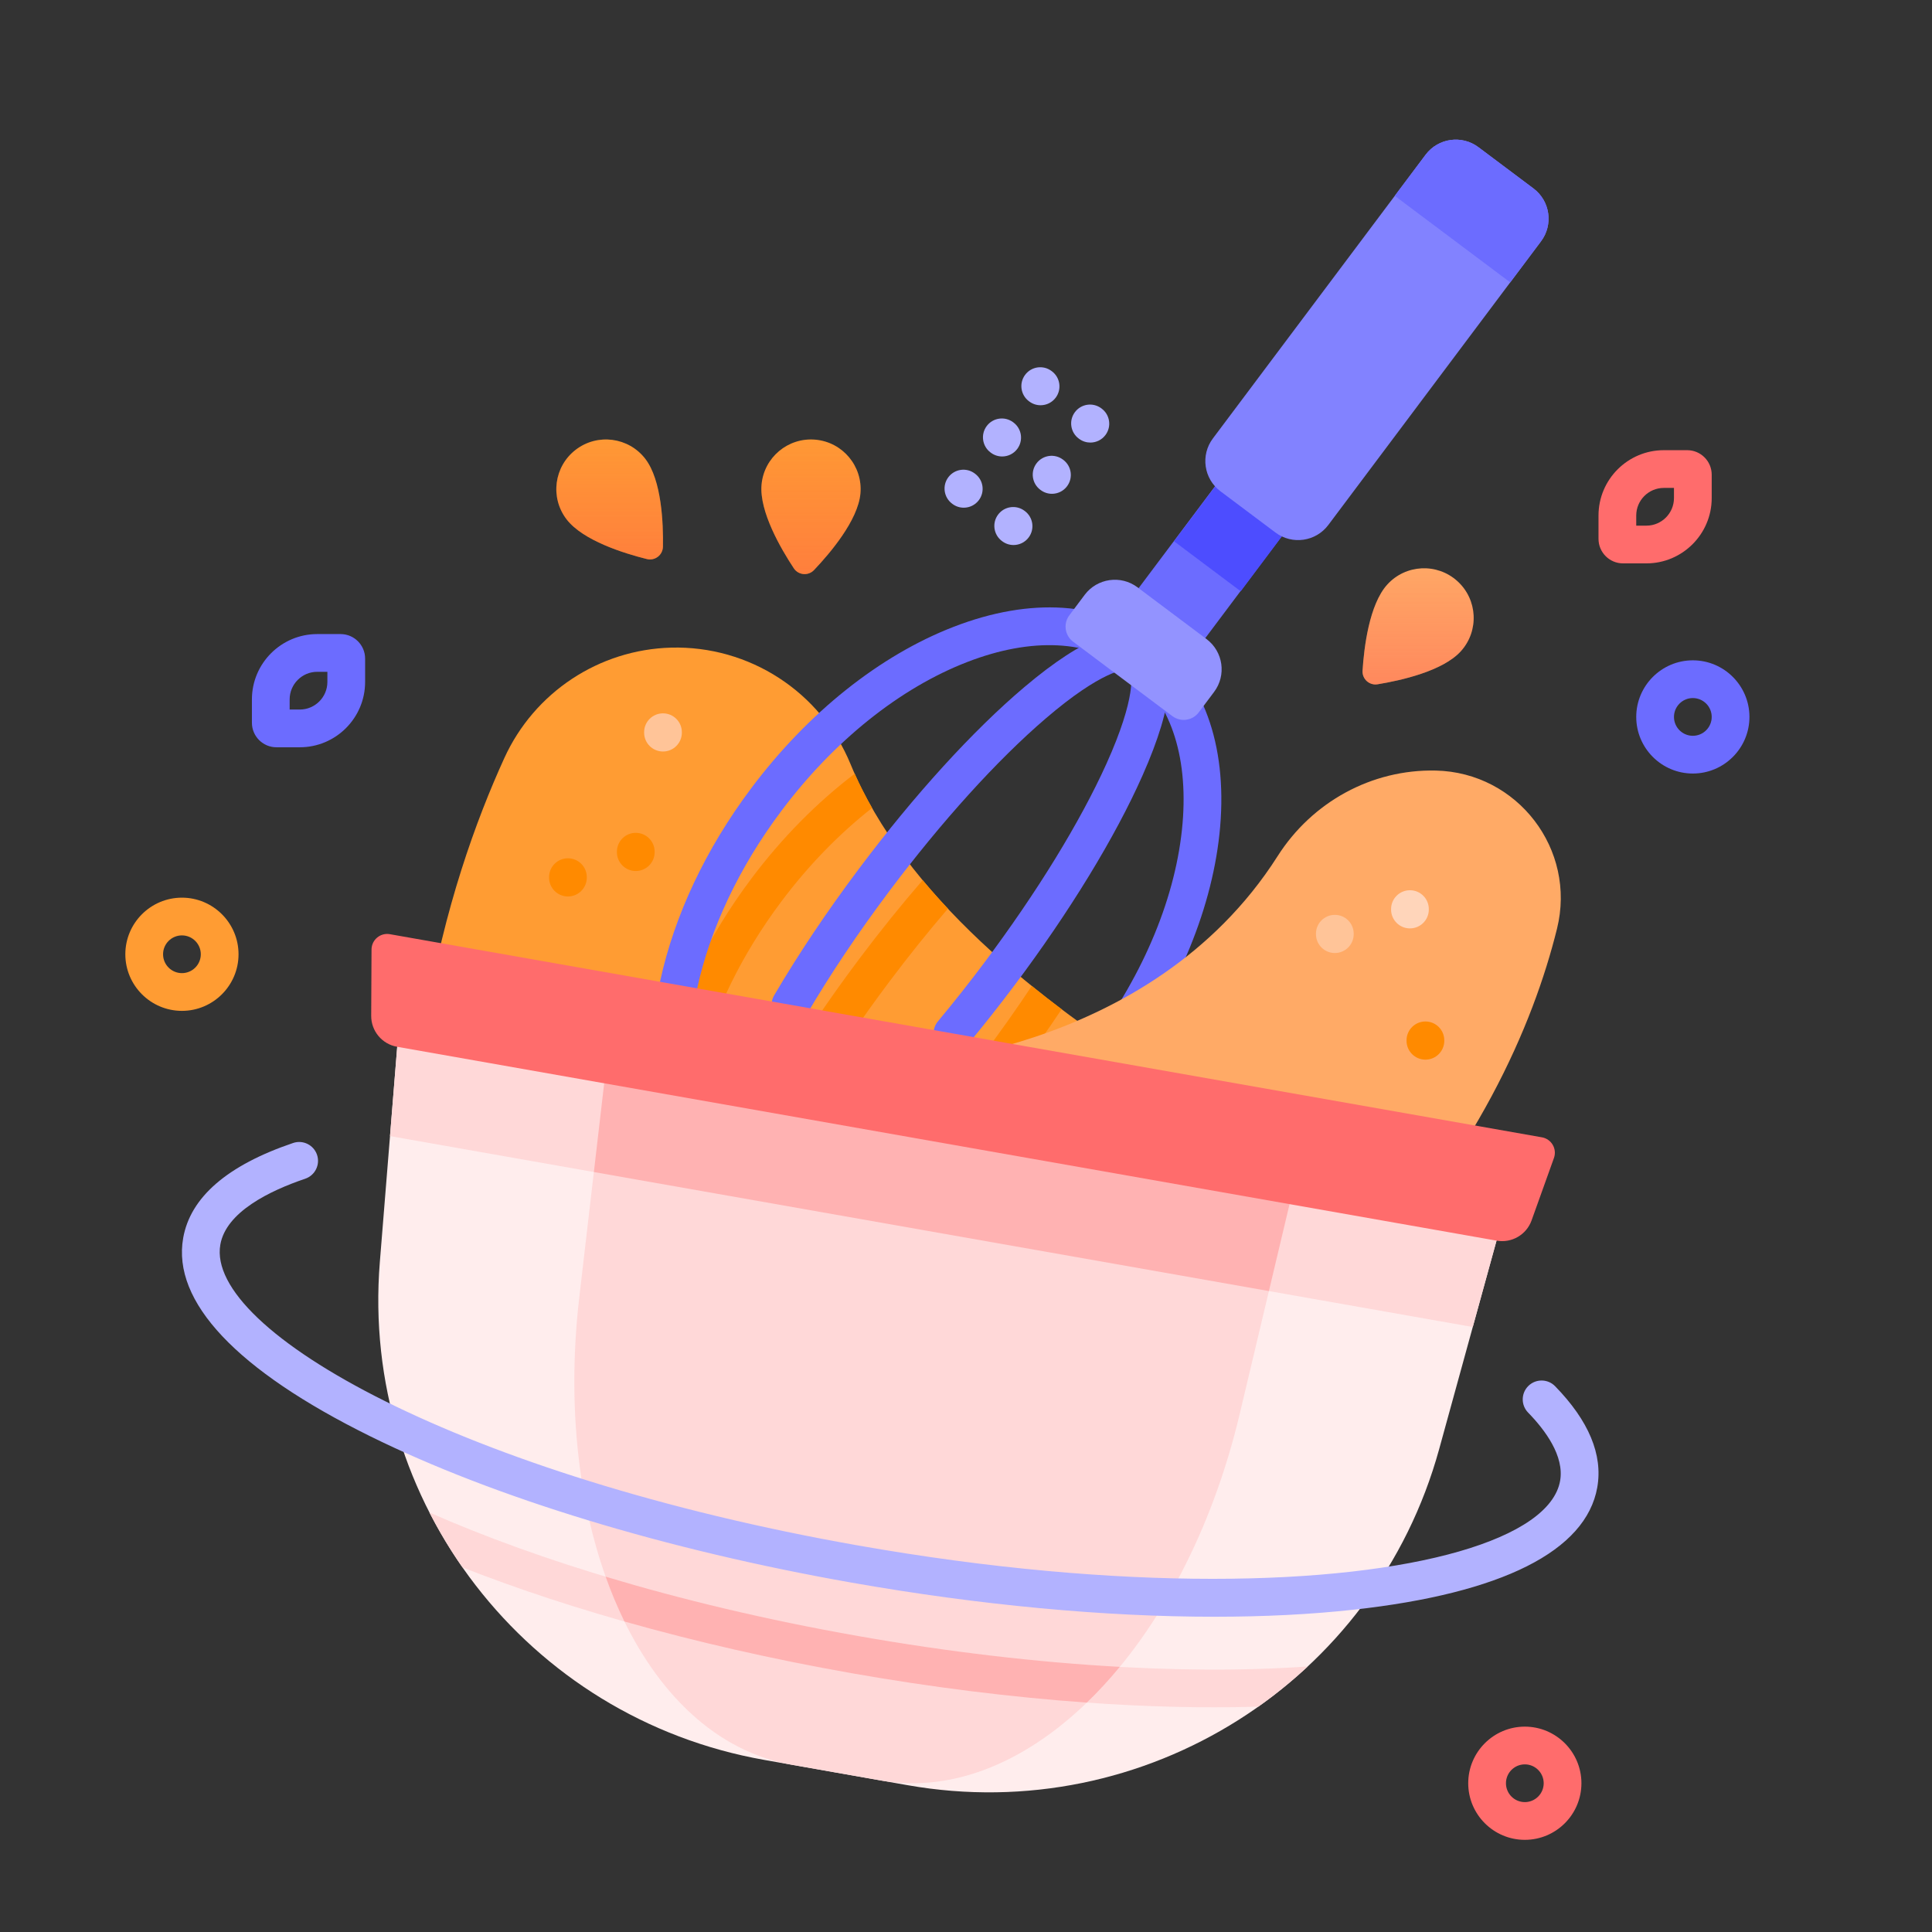<svg width="512" height="512" viewBox="0 0 512 512" fill="none" xmlns="http://www.w3.org/2000/svg">
<rect x="0" y="0" width="512" height="512" fill="#333333" stroke="none"/>
<path d="M369.627 317.123C369.627 317.123 253.756 271.457 225.413 202.522C217.529 183.347 198.577 171.076 177.853 171.627C158.75 172.136 141.606 183.473 133.67 200.857C126.114 217.408 117.685 240.723 112.905 269.607L369.627 317.123Z" fill="#FF9C33"/>
<path d="M185.423 283.029C189.132 268.163 196.574 252.899 207.08 238.886C214.273 229.293 222.435 220.926 231.11 214.114C229.417 211.141 227.875 208.119 226.507 205.048C216.548 212.619 207.215 222.037 199.08 232.888C187.649 248.133 179.575 264.851 175.584 281.208L185.423 283.029Z" fill="#FF8A00"/>
<path d="M273.436 261.288C269.522 267.191 265.293 273.189 260.809 279.17C256.762 284.567 252.643 289.765 248.519 294.707L259.753 296.786C262.793 293.03 265.82 289.153 268.808 285.168C273.246 279.249 277.441 273.314 281.34 267.459C278.678 265.454 276.04 263.397 273.436 261.288Z" fill="#FF8A00"/>
<path d="M205.734 286.788L216.237 288.732C221.854 279.513 228.4 269.867 235.598 260.267C240.731 253.421 245.979 246.886 251.207 240.805C248.889 238.336 246.651 235.82 244.514 233.255C238.848 239.794 233.157 246.854 227.598 254.269C219.354 265.263 211.936 276.318 205.734 286.788Z" fill="#FF8A00"/>
<path d="M343.38 100.351L361.044 113.599L312.251 178.656L294.587 165.408L343.38 100.351Z" fill="#6C6CFF"/>
<path d="M311.142 143.446L343.45 100.369L361.114 113.617L328.806 156.694L311.142 143.446Z" fill="#4D4DFF"/>
<path d="M391.797 39.007L406.386 49.945C410.805 53.258 411.701 59.526 408.388 63.945L352.016 139.129C348.703 143.548 342.435 144.444 338.016 141.131L323.427 130.193C319.008 126.88 318.112 120.612 321.425 116.193L377.797 41.009C381.11 36.591 387.378 35.694 391.797 39.007Z" fill="#8282FF"/>
<path d="M400.223 74.834L408.387 63.945C411.7 59.526 410.804 53.258 406.385 49.945L391.796 39.007C387.377 35.694 381.109 36.59 377.796 41.009L369.632 51.898L400.223 74.834Z" fill="#6C6CFF"/>
<path d="M293.326 284.55C292.282 284.55 291.23 284.225 290.331 283.551C288.121 281.895 287.673 278.761 289.329 276.551C303.227 258.011 311.772 237.283 313.391 218.185C314.938 199.945 309.938 185.514 299.312 177.551C288.687 169.582 273.433 168.829 256.361 175.428C238.484 182.336 220.982 196.351 207.08 214.891C195.923 229.76 188.19 246.091 184.717 262.12C184.132 264.818 181.471 266.534 178.772 265.948C176.073 265.363 174.359 262.701 174.944 260.003C178.72 242.577 187.067 224.902 199.082 208.891C214.093 188.873 233.155 173.676 252.757 166.101C273.165 158.215 291.83 159.441 305.312 169.551C318.796 179.655 325.206 197.229 323.358 219.031C321.583 239.971 312.339 262.53 297.333 282.55C296.349 283.859 294.847 284.55 293.326 284.55Z" fill="#6C6CFF"/>
<path d="M252.407 278.859C251.279 278.859 250.145 278.48 249.211 277.702C247.089 275.935 246.801 272.782 248.567 270.66C252.792 265.585 256.911 260.374 260.809 255.172C274.728 236.604 286.238 217.86 293.22 202.396C301.203 184.713 300.048 178.294 299.302 177.543C298.388 177.053 291.894 177.751 277.156 190.375C264.268 201.415 249.51 217.714 235.6 236.269C227.36 247.256 220.023 258.207 213.791 268.822C212.394 271.203 209.328 272.001 206.948 270.602C204.566 269.205 203.769 266.14 205.168 263.759C211.588 252.822 219.135 241.555 227.599 230.27C242.27 210.7 257.86 193.579 271.495 182.063C287.478 168.564 298.54 164.471 305.31 169.55C312.083 174.627 311.256 186.393 302.778 205.519C295.549 221.831 283.485 241.594 268.811 261.169C264.811 266.507 260.586 271.853 256.252 277.059C255.264 278.246 253.841 278.859 252.407 278.859Z" fill="#6C6CFF"/>
<path d="M310.689 189.78L284.387 170.059C282.178 168.402 281.729 165.269 283.386 163.059L287.446 157.644C290.759 153.225 297.027 152.329 301.446 155.642L319.747 169.364C324.166 172.677 325.062 178.945 321.749 183.364L317.689 188.779C316.032 190.989 312.898 191.437 310.689 189.78Z" fill="#9393FF"/>
<path d="M235.92 282.453C235.92 282.453 304.554 280.357 338.587 226.879C347.716 212.535 363.511 203.826 380.509 204.207C402.156 204.693 417.83 225.103 412.623 246.12C406.294 271.662 391.343 306.559 356.768 343.324L235.92 282.453Z" fill="#FFAA66"/>
<path d="M240.541 473.096L202.551 466.397C139.653 455.306 95.518 398.186 100.656 334.525L105.807 270.711L398.379 322.3L381.394 384.027C364.449 445.606 303.439 484.187 240.541 473.096Z" fill="#FFEDED"/>
<path d="M233.389 471.835L209.704 467.659C170.491 460.745 146.152 407.115 153.513 343.846L160.892 280.425L343.294 312.587L328.537 374.707C313.816 436.678 272.602 478.749 233.389 471.835Z" fill="#FFD8D8"/>
<path d="M227.38 433.561C181.568 425.483 142.7 413.582 113.818 400.833C116.403 405.882 119.327 410.742 122.567 415.377C152.07 426.985 187.702 436.719 225.644 443.409C259.561 449.389 292.571 452.457 321.834 452.456C325.787 452.456 329.663 452.393 333.473 452.281C338.065 449.038 342.439 445.481 346.562 441.633C312.568 444.014 270.78 441.214 227.38 433.561Z" fill="#FFD8D8"/>
<path d="M103.357 301.075L157.381 310.601L247.827 322.373L336.273 342.145L390.297 351.671L398.379 322.3L105.808 270.712L103.357 301.075Z" fill="#FFD8D8"/>
<path d="M165.484 429.715C184.403 435.077 204.667 439.709 225.643 443.408C247.035 447.18 268.063 449.79 288.021 451.206C291.026 448.307 293.942 445.145 296.752 441.736C274.811 440.525 251.345 437.787 227.379 433.561C202.959 429.255 180.514 423.863 160.501 417.835C161.981 421.998 163.647 425.965 165.484 429.715Z" fill="#FFB2B2"/>
<path d="M336.273 342.145L343.295 312.587L211.195 289.294L160.892 280.425L157.381 310.601L336.273 342.145Z" fill="#FFB2B2"/>
<path d="M396.639 328.789L105.223 277.405C101.245 276.704 98.352 273.238 98.372 269.199L98.459 251.631C98.472 249.062 100.794 247.123 103.324 247.569L408.628 301.402C411.158 301.848 412.677 304.465 411.811 306.883L405.884 323.422C404.521 327.223 400.617 329.49 396.639 328.789Z" fill="#FF6C6C"/>
<path d="M201.814 128.461C202.453 121.224 208.839 115.875 216.076 116.515C223.313 117.154 228.662 123.54 228.022 130.777C227.395 137.872 219.977 146.6 215.719 151.073C214.195 152.674 211.586 152.443 210.367 150.6C206.96 145.45 201.187 135.556 201.814 128.461Z" fill="#FF9C33"/>
<path d="M201.814 128.461C202.453 121.224 208.839 115.875 216.076 116.515C223.313 117.154 228.662 123.54 228.022 130.777C227.395 137.872 219.977 146.6 215.719 151.073C214.195 152.674 211.586 152.443 210.367 150.6C206.96 145.45 201.187 135.556 201.814 128.461Z" fill="url(#paint0_linear_13_391)"/>
<path d="M367.635 154.921C372.513 149.537 380.832 149.127 386.217 154.005C391.601 158.883 392.011 167.202 387.133 172.587C382.35 177.866 371.168 180.347 365.073 181.343C362.892 181.699 360.951 179.941 361.091 177.736C361.484 171.572 362.853 160.2 367.635 154.921Z" fill="#FFAA66"/>
<path d="M367.635 154.921C372.513 149.537 380.832 149.127 386.217 154.005C391.601 158.883 392.011 167.202 387.133 172.587C382.35 177.866 371.168 180.347 365.073 181.343C362.892 181.699 360.951 179.941 361.091 177.736C361.484 171.572 362.853 160.2 367.635 154.921Z" fill="url(#paint1_linear_13_391)"/>
<path d="M150.15 137.626C145.727 131.862 146.815 123.604 152.579 119.181C158.343 114.758 166.601 115.846 171.024 121.61C175.36 127.261 175.797 138.707 175.684 144.882C175.644 147.092 173.566 148.686 171.421 148.153C165.429 146.663 154.486 143.278 150.15 137.626Z" fill="#FF9C33"/>
<path d="M150.15 137.626C145.727 131.862 146.815 123.604 152.579 119.181C158.343 114.758 166.601 115.846 171.024 121.61C175.36 127.261 175.797 138.707 175.684 144.882C175.644 147.092 173.566 148.686 171.421 148.153C165.429 146.663 154.486 143.278 150.15 137.626Z" fill="url(#paint2_linear_13_391)"/>
<path d="M288.956 117.285C287.926 117.285 286.887 116.969 285.994 116.31L285.901 116.242C283.677 114.603 283.204 111.473 284.841 109.251C286.48 107.027 289.61 106.552 291.832 108.191L291.925 108.259C294.149 109.898 294.622 113.028 292.985 115.25C292.005 116.581 290.49 117.285 288.956 117.285Z" fill="#B2B2FF"/>
<path d="M278.776 130.862C277.726 130.862 276.669 130.533 275.766 129.852L275.674 129.783C273.471 128.118 273.033 124.982 274.697 122.779C276.362 120.575 279.497 120.139 281.701 121.802L281.793 121.871C283.996 123.536 284.434 126.672 282.77 128.875C281.787 130.178 280.291 130.862 278.776 130.862Z" fill="#B2B2FF"/>
<path d="M268.598 144.438C267.557 144.438 266.507 144.115 265.609 143.443L265.516 143.374C263.304 141.721 262.851 138.588 264.504 136.376C266.156 134.165 269.288 133.709 271.502 135.364L271.595 135.433C273.807 137.086 274.26 140.219 272.607 142.431C271.625 143.745 270.121 144.438 268.598 144.438Z" fill="#B2B2FF"/>
<path d="M275.763 107.394C274.722 107.394 273.672 107.071 272.774 106.399L272.681 106.33C270.469 104.677 270.016 101.544 271.669 99.332C273.321 97.121 276.454 96.665 278.667 98.32L278.76 98.389C280.972 100.042 281.425 103.175 279.772 105.387C278.79 106.7 277.286 107.394 275.763 107.394Z" fill="#B2B2FF"/>
<path d="M265.583 120.97C264.533 120.97 263.476 120.641 262.573 119.96L262.481 119.891C260.278 118.226 259.84 115.09 261.504 112.887C263.169 110.683 266.304 110.247 268.508 111.91L268.6 111.979C270.803 113.644 271.241 116.78 269.577 118.983C268.594 120.285 267.098 120.97 265.583 120.97Z" fill="#B2B2FF"/>
<path d="M255.404 134.546C254.363 134.546 253.313 134.223 252.415 133.551L252.322 133.482C250.11 131.829 249.657 128.696 251.31 126.484C252.962 124.273 256.095 123.817 258.308 125.472L258.401 125.541C260.613 127.194 261.066 130.327 259.413 132.539C258.432 133.853 256.928 134.546 255.404 134.546Z" fill="#B2B2FF"/>
<path d="M321.834 428.455C292.57 428.456 259.561 425.389 225.644 419.408C176.455 410.735 131.137 396.949 98.04 380.591C62.686 363.116 45.57 344.961 48.545 328.088C50.451 317.279 60.252 308.807 77.675 302.903C80.291 302.016 83.129 303.418 84.015 306.034C84.902 308.649 83.499 311.488 80.884 312.374C71.465 315.565 59.917 321.184 58.393 329.824C54.355 352.732 122.762 391.113 227.38 409.56C262.295 415.716 294.194 418.407 321.332 418.408C375.509 418.41 410.755 407.692 413.446 392.429C414.604 385.86 409.47 378.967 404.959 374.342C403.031 372.364 403.071 369.199 405.048 367.271C407.026 365.344 410.19 365.382 412.119 367.36C421.055 376.523 424.814 385.542 423.294 394.166C420.319 411.039 398.026 422.246 358.828 426.574C347.435 427.833 335.011 428.455 321.834 428.455Z" fill="#B2B2FF"/>
<path d="M353.745 252.562C350.983 252.562 348.745 250.324 348.745 247.562V247.447C348.745 244.685 350.983 242.447 353.745 242.447C356.507 242.447 358.745 244.685 358.745 247.447V247.562C358.745 250.323 356.507 252.562 353.745 252.562Z" fill="#FFC498"/>
<path d="M175.699 199.158C172.937 199.158 170.699 196.92 170.699 194.158V194.043C170.699 191.281 172.937 189.043 175.699 189.043C178.461 189.043 180.699 191.281 180.699 194.043V194.158C180.699 196.92 178.461 199.158 175.699 199.158Z" fill="#FFC498"/>
<path d="M150.508 237.571C147.746 237.571 145.508 235.333 145.508 232.571V232.457C145.508 229.695 147.746 227.457 150.508 227.457C153.27 227.457 155.508 229.695 155.508 232.457V232.571C155.508 235.333 153.27 237.571 150.508 237.571Z" fill="#FF8A00"/>
<path d="M168.487 230.829C165.725 230.829 163.487 228.591 163.487 225.829V225.714C163.487 222.952 165.725 220.714 168.487 220.714C171.249 220.714 173.487 222.952 173.487 225.714V225.829C173.487 228.591 171.249 230.829 168.487 230.829Z" fill="#FF8A00"/>
<path d="M377.751 280.818C374.989 280.818 372.751 278.58 372.751 275.818V275.703C372.751 272.941 374.989 270.703 377.751 270.703C380.513 270.703 382.751 272.941 382.751 275.703V275.818C382.751 278.58 380.513 280.818 377.751 280.818Z" fill="#FF8A00"/>
<path d="M373.651 246.035C370.889 246.035 368.651 243.797 368.651 241.035V240.92C368.651 238.158 370.889 235.92 373.651 235.92C376.413 235.92 378.651 238.158 378.651 240.92V241.035C378.651 243.797 376.413 246.035 373.651 246.035Z" fill="#FFD5BA"/>
<path d="M48.214 267.89C39.943 267.89 33.214 261.161 33.214 252.89C33.214 244.619 39.943 237.89 48.214 237.89C56.485 237.89 63.214 244.619 63.214 252.89C63.214 261.161 56.485 267.89 48.214 267.89ZM48.214 247.89C45.457 247.89 43.214 250.133 43.214 252.89C43.214 255.647 45.457 257.89 48.214 257.89C50.971 257.89 53.214 255.647 53.214 252.89C53.214 250.133 50.971 247.89 48.214 247.89Z" fill="#FF9C33"/>
<path d="M404.094 487.577C395.823 487.577 389.094 480.848 389.094 472.577C389.094 464.306 395.823 457.577 404.094 457.577C412.365 457.577 419.094 464.306 419.094 472.577C419.094 480.848 412.365 487.577 404.094 487.577ZM404.094 467.577C401.337 467.577 399.094 469.82 399.094 472.577C399.094 475.334 401.337 477.577 404.094 477.577C406.851 477.577 409.094 475.334 409.094 472.577C409.094 469.82 406.851 467.577 404.094 467.577Z" fill="#FF6C6C"/>
<path d="M448.62 204.994C440.349 204.994 433.62 198.265 433.62 189.994C433.62 181.723 440.349 174.994 448.62 174.994C456.891 174.994 463.62 181.723 463.62 189.994C463.62 198.265 456.892 204.994 448.62 204.994ZM448.62 184.994C445.863 184.994 443.62 187.237 443.62 189.994C443.62 192.751 445.863 194.994 448.62 194.994C451.377 194.994 453.62 192.751 453.62 189.994C453.62 187.237 451.377 184.994 448.62 184.994Z" fill="#6C6CFF"/>
<path d="M79.447 198.035H73.257C69.675 198.035 66.76 195.12 66.76 191.538V185.349C66.76 175.802 74.527 168.036 84.073 168.036H90.262C93.844 168.036 96.759 170.951 96.759 174.533V180.722C96.76 190.269 88.993 198.035 79.447 198.035ZM76.76 188.035H79.448C83.48 188.035 86.76 184.754 86.76 180.722V178.035H84.073C80.041 178.035 76.76 181.316 76.76 185.348V188.035Z" fill="#6C6CFF"/>
<path d="M436.307 149.302H430.118C426.536 149.302 423.621 146.387 423.621 142.805V136.616C423.621 127.069 431.388 119.303 440.934 119.303H447.123C450.705 119.303 453.62 122.218 453.62 125.8V131.99C453.62 141.535 445.854 149.302 436.307 149.302ZM433.62 139.302H436.307C440.339 139.302 443.62 136.022 443.62 131.99V129.302H440.933C436.901 129.302 433.62 132.583 433.62 136.615V139.302Z" fill="#FF6C6C"/>
<defs>
<linearGradient id="paint0_linear_13_391" x1="214.921" y1="155.516" x2="214.921" y2="110.914" gradientUnits="userSpaceOnUse">
<stop stop-color="#FF4D4D" stop-opacity="0.4"/>
<stop offset="0.146" stop-color="#FF4D4D" stop-opacity="0.342"/>
<stop offset="1" stop-color="#FF4D4D" stop-opacity="0"/>
</linearGradient>
<linearGradient id="paint1_linear_13_391" x1="375.812" y1="185.28" x2="375.812" y2="147.076" gradientUnits="userSpaceOnUse">
<stop stop-color="#FF4D4D" stop-opacity="0.4"/>
<stop offset="0.146" stop-color="#FF4D4D" stop-opacity="0.342"/>
<stop offset="1" stop-color="#FF4D4D" stop-opacity="0"/>
</linearGradient>
<linearGradient id="paint2_linear_13_391" x1="161.566" y1="152.931" x2="161.566" y2="111.849" gradientUnits="userSpaceOnUse">
<stop stop-color="#FF4D4D" stop-opacity="0.4"/>
<stop offset="0.146" stop-color="#FF4D4D" stop-opacity="0.342"/>
<stop offset="1" stop-color="#FF4D4D" stop-opacity="0"/>
</linearGradient>
</defs>
</svg>
